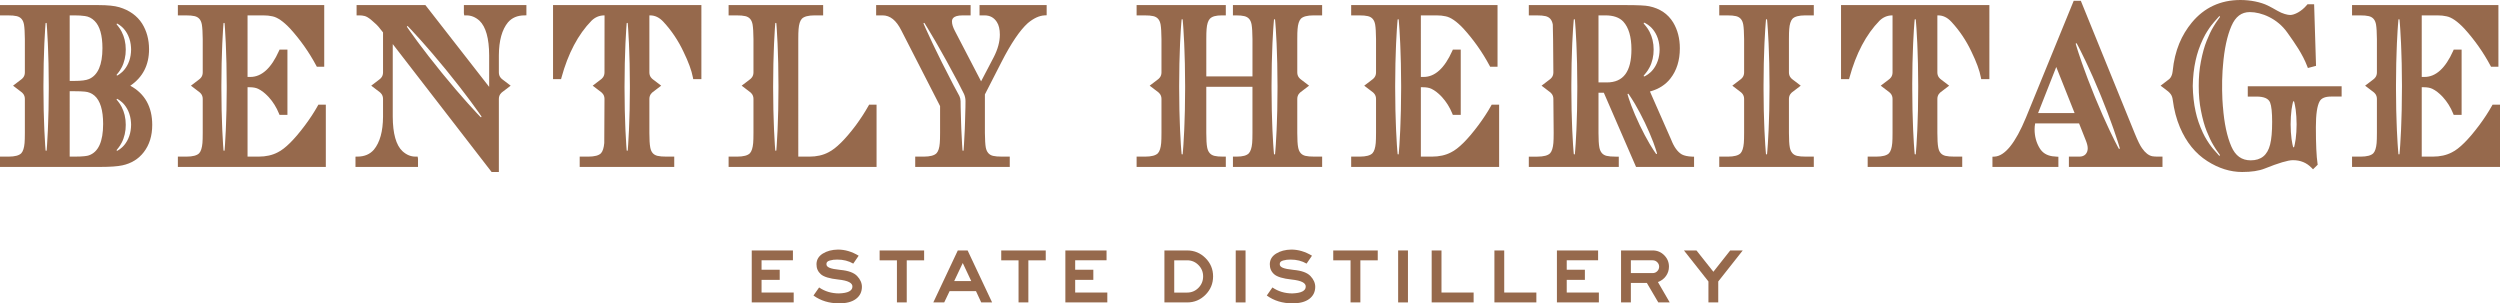 <?xml version="1.0" encoding="utf-8"?>
<!-- Generator: Adobe Illustrator 24.1.3, SVG Export Plug-In . SVG Version: 6.00 Build 0)  -->
<svg version="1.1" id="Layer_1" xmlns="http://www.w3.org/2000/svg" xmlns:xlink="http://www.w3.org/1999/xlink" x="0px" y="0px"
	 viewBox="0 0 1093 132.628" style="enable-background:new 0 0 1093 132.628;" xml:space="preserve">
<style type="text/css">
	.st0{fill-rule:evenodd;clip-rule:evenodd;fill:#96694C;}
	.st1{fill:#96694C;}
</style>
<g>
	<g>
		<path class="st0" d="M138.925,46.248c-1.51,2.716-3.377,5.571-5.541,8.485c-4.699,6.297-8.711,10.285-11.955,11.868
			c-2.343,1.245-5.154,1.874-8.347,1.874h-4.854V38.138h0.898c1.505,0,2.761,0.233,3.73,0.691c1.484,0.709,3.028,1.912,4.583,3.571
			c1.917,2.113,3.439,4.546,4.523,7.232l0.235,0.581h3.469V21.684h-3.444l-0.246,0.549c-3.375,7.57-7.589,11.407-12.53,11.407
			l-1.217-0.004V6.721h6.767c1.566,0,2.912,0.134,4.049,0.405c2.197,0.403,4.82,2.21,7.785,5.358
			c4.477,4.927,8.324,10.38,11.433,16.21l0.263,0.491h3.226V2.222H77.763v4.499h3.407c1.712,0,3.026,0.112,3.909,0.334
			c1.794,0.437,2.804,1.613,3.174,3.698c0.224,1.314,0.351,3.448,0.379,6.332v14.603c0,1.854-1.202,2.739-1.486,2.968
			c-0.284,0.228-3.672,2.8-3.672,2.8s3.39,2.571,3.672,2.802c0.284,0.228,1.486,1.118,1.486,2.968v14.883
			c0,2.009-0.043,3.495-0.127,4.423c-0.183,2.106-0.661,3.603-1.406,4.432c-0.935,1.001-2.828,1.508-5.623,1.51l-3.713-0.002v4.501
			h64.685V45.77h-3.258L138.925,46.248z M99.116,38.988c-0.017,3.062-0.034,6.23-0.106,9.161c-0.037,2.126-0.114,4.113-0.19,6.036
			c-0.039,0.995-0.078,1.945-0.106,2.845c-0.222,5.147-0.521,8.642-0.523,8.677c-0.011,0.125-0.114,0.22-0.239,0.22
			c-0.125,0-0.228-0.095-0.239-0.22c-0.002-0.034-0.301-3.53-0.523-8.672c-0.028-0.915-0.067-1.884-0.106-2.897
			c-0.075-1.908-0.153-3.883-0.19-5.991c-0.073-2.965-0.09-6.174-0.106-9.275l-0.004-0.907l0.004-0.81
			c0.017-3.136,0.034-6.377,0.108-9.377c0.039-2.119,0.116-4.103,0.192-6.021c0.039-0.999,0.075-1.955,0.103-2.86
			c0.222-5.147,0.519-8.642,0.521-8.677c0.011-0.125,0.114-0.22,0.239-0.22c0.125,0,0.228,0.097,0.239,0.22
			c0.002,0.034,0.299,3.53,0.521,8.672v0.002c0.028,0.905,0.067,1.861,0.103,2.86c0.075,1.919,0.153,3.902,0.192,6.021
			c0.073,3.03,0.09,6.31,0.11,9.482l0.004,0.7L99.116,38.988z"/>
		<path class="st0" d="M56.96,37.479c5.446-3.683,8.205-9.041,8.205-15.947c0-4.199-1.012-7.962-3.013-11.19
			c-2.173-3.422-5.522-5.836-9.958-7.18c-2.134-0.631-5.136-0.937-9.176-0.937H0v4.499h3.407c1.714,0,3.026,0.112,3.911,0.334
			c1.794,0.437,2.802,1.613,3.174,3.698c0.222,1.303,0.349,3.435,0.377,6.332V31.69c0,1.854-1.202,2.739-1.486,2.968
			c-0.284,0.228-3.674,2.8-3.674,2.8s3.39,2.571,3.674,2.802c0.284,0.228,1.486,1.118,1.486,2.968V58.11
			c0,2.007-0.043,3.495-0.127,4.426c-0.183,2.106-0.661,3.601-1.404,4.43c-0.937,1.001-2.83,1.51-5.625,1.51H0v4.501h44.017
			c4.135,0,7.316-0.228,9.454-0.681c3.948-0.844,7.113-2.8,9.411-5.806c2.438-3.157,3.672-7.148,3.672-11.86
			C66.556,46.707,63.33,40.944,56.96,37.479z M54.496,17.397c-0.276-1.176-0.717-2.365-1.307-3.534
			c-0.502-0.952-1.025-1.77-1.471-2.3l-0.687-0.853c-0.071-0.088-0.071-0.213,0-0.302c0.071-0.09,0.192-0.116,0.295-0.067
			c0.015,0.009,0.385,0.192,0.967,0.607c0.487,0.362,1.383,1.032,2.19,2.07c0.618,0.775,1.475,2.059,2.046,3.786
			c0.618,1.736,0.771,3.603,0.788,4.861c-0.028,1.824-0.295,3.463-0.79,4.871c-0.571,1.723-1.428,3.009-2.046,3.784
			c-0.743,0.952-1.518,1.566-2.186,2.067c-0.586,0.418-0.952,0.601-0.969,0.609c-0.034,0.015-0.069,0.024-0.106,0.024
			c-0.071,0-0.14-0.032-0.187-0.09c-0.069-0.088-0.069-0.213,0-0.302l0.687-0.851c0.448-0.536,0.984-1.374,1.473-2.304
			c1.156-2.162,1.824-5.08,1.787-7.805C54.989,20.231,54.83,18.833,54.496,17.397z M30.467,6.721h2.029
			c1.766,0,3.332,0.097,4.66,0.293c1.604,0.215,2.978,0.913,4.208,2.143c2.272,2.25,3.422,6.252,3.422,11.894
			c0,7.288-1.977,11.83-5.873,13.505c-1.271,0.547-3.428,0.825-6.416,0.825h-2.029V6.721H30.467z M21.323,38.773
			c-0.015,3.136-0.032,6.379-0.106,9.377c-0.037,2.106-0.114,4.081-0.19,5.989c-0.041,1.012-0.078,1.979-0.106,2.892
			c-0.222,5.147-0.521,8.642-0.523,8.677c-0.011,0.125-0.114,0.22-0.239,0.22s-0.228-0.095-0.239-0.22
			c-0.002-0.034-0.302-3.53-0.523-8.672c-0.028-0.907-0.067-1.863-0.106-2.862c-0.075-1.919-0.155-3.902-0.192-6.024
			c-0.073-2.996-0.09-6.239-0.106-9.375l-0.004-0.808l0.004-0.81c0.017-3.136,0.034-6.377,0.108-9.377
			c0.039-2.119,0.116-4.103,0.192-6.021c0.039-0.999,0.075-1.955,0.103-2.86c0.222-5.147,0.519-8.642,0.521-8.677
			c0.011-0.125,0.114-0.22,0.239-0.22s0.228,0.095,0.239,0.22c0.002,0.034,0.299,3.528,0.521,8.672v0.002
			c0.028,0.902,0.067,1.859,0.106,2.858c0.075,1.919,0.153,3.904,0.19,6.026c0.073,2.998,0.09,6.239,0.108,9.375l0.004,0.808
			L21.323,38.773z M38.838,67.928c-0.704,0.25-2.378,0.547-6.342,0.547h-2.029V39.88h2.029c1.882,0,3.431,0.058,4.613,0.177
			c1.617,0.144,2.998,0.721,4.212,1.759c2.5,2.169,3.769,6.338,3.769,12.394C45.089,61.896,42.99,66.513,38.838,67.928z
			 M56.525,59.443c-0.571,1.723-1.428,3.009-2.046,3.784c-0.743,0.952-1.518,1.566-2.186,2.067c-0.586,0.42-0.954,0.601-0.969,0.609
			c-0.034,0.017-0.069,0.024-0.106,0.024c-0.071,0-0.14-0.032-0.187-0.09c-0.069-0.088-0.069-0.213,0-0.301l0.687-0.851
			c0.448-0.532,0.984-1.37,1.473-2.304c1.156-2.162,1.824-5.08,1.787-7.805c0.011-1.445-0.149-2.843-0.482-4.279
			c-0.276-1.176-0.717-2.365-1.307-3.534c-0.504-0.954-1.025-1.772-1.471-2.3l-0.687-0.853c-0.071-0.088-0.071-0.213,0-0.301
			c0.071-0.09,0.19-0.112,0.293-0.067c0.015,0.006,0.385,0.192,0.967,0.607c0.674,0.504,1.449,1.116,2.19,2.07
			c0.618,0.775,1.475,2.061,2.046,3.788c0.618,1.736,0.771,3.601,0.788,4.861C57.289,56.396,57.022,58.032,56.525,59.443z"/>
		<path class="st0" d="M241.788,34.593h3.508l0.185-0.685c2.871-10.527,7.298-18.9,13.141-24.865
			c1.579-1.525,3.392-2.285,5.528-2.322h0.157c-0.006,6.846-0.013,16.346-0.026,24.969c0,1.854-1.202,2.739-1.486,2.968
			c-0.284,0.228-3.672,2.8-3.672,2.8s3.39,2.571,3.672,2.802c0.284,0.228,1.486,1.118,1.486,2.968
			c-0.022,10.249-0.069,18.805-0.099,19.309c-0.183,2.106-0.661,3.603-1.406,4.432c-0.935,1.001-2.826,1.508-5.623,1.51
			l-3.713-0.002v4.501h41.338v-4.501h-3.407c-1.684,0-3.002-0.112-3.911-0.334c-1.792-0.435-2.8-1.613-3.177-3.717
			c-0.25-1.299-0.375-3.422-0.375-6.312V43.229c0-1.852,1.202-2.739,1.486-2.968c0.284-0.228,3.672-2.802,3.672-2.802
			s-3.39-2.571-3.672-2.8c-0.284-0.228-1.486-1.116-1.486-2.968V6.721h0.289c2.156,0,4.053,0.907,5.797,2.767
			c3.568,3.836,6.545,8.261,8.845,13.169c2.158,4.432,3.534,8.192,4.096,11.179l0.142,0.758h3.571V2.222h-64.859v32.37H241.788z
			 M273.054,37.156c0.017-3.136,0.034-6.377,0.108-9.377c0.039-2.119,0.116-4.103,0.192-6.021c0.039-0.999,0.075-1.955,0.103-2.86
			c0.222-5.147,0.519-8.642,0.521-8.677c0.011-0.123,0.114-0.22,0.239-0.22c0.125,0,0.228,0.095,0.239,0.22
			c0.002,0.034,0.299,3.53,0.521,8.672v0.002c0.028,0.902,0.067,1.859,0.106,2.858c0.075,1.919,0.153,3.904,0.19,6.026
			c0.073,2.998,0.09,6.239,0.108,9.375l0.004,0.808l-0.004,0.909c-0.015,3.101-0.032,6.31-0.106,9.278
			c-0.037,2.106-0.114,4.081-0.189,5.989c-0.041,1.012-0.078,1.979-0.106,2.892c-0.222,5.147-0.521,8.642-0.523,8.677
			c-0.011,0.125-0.114,0.22-0.239,0.22c-0.125,0-0.228-0.095-0.239-0.22c-0.002-0.034-0.301-3.53-0.523-8.672
			c-0.028-0.902-0.067-1.852-0.106-2.847c-0.075-1.923-0.153-3.913-0.19-6.039c-0.071-2.929-0.088-6.097-0.106-9.159l-0.006-1.023
			L273.054,37.156z"/>
		<path class="st0" d="M202.813,5.793l0.153,0.928h0.93c2.1,0,3.982,0.769,5.729,2.328c2.782,2.651,4.206,7.74,4.234,15.125v13.815
			l-27.88-35.767H155.9v4.499h1.32c0.7,0,1.43,0.093,2.182,0.276c0.728,0.168,1.671,0.715,2.789,1.613
			c1.813,1.503,3.062,2.72,3.739,3.65l1.533,1.908v17.519c0,1.852-1.202,2.739-1.486,2.968c-0.284,0.228-3.674,2.8-3.674,2.8
			s3.39,2.571,3.674,2.802c0.284,0.228,1.486,1.118,1.486,2.968v7.792c-0.028,6.396-1.376,11.25-3.991,14.412
			c-1.749,2.011-4.083,3.006-7.137,3.043l-0.917,0.011v4.49h27.337v-3.573l-0.157-0.928h-0.928c-2.093,0-3.969-0.784-5.729-2.393
			c-2.778-2.608-4.202-7.678-4.23-15.06v-31.75l43.224,55.931h3.168v-31.97c0-1.852,1.202-2.739,1.486-2.968
			c0.284-0.228,3.674-2.8,3.674-2.8s-3.39-2.571-3.674-2.802c-0.284-0.228-1.486-1.116-1.486-2.968V24.18
			c0.028-6.396,1.374-11.25,3.988-14.412c1.747-2.009,4.081-3.006,7.137-3.045l0.917-0.011v-4.49h-27.333V5.793z M210.422,51.195
			c-0.045,0.037-0.097,0.054-0.151,0.054c-0.062,0-0.125-0.024-0.172-0.073c-0.022-0.022-2.272-2.324-5.416-5.843
			c-0.551-0.633-1.137-1.294-1.753-1.986c-1.163-1.312-2.367-2.668-3.618-4.146c-1.775-2.065-3.65-4.337-5.464-6.534l-0.937-1.146
			c-1.822-2.259-3.704-4.591-5.403-6.784c-1.195-1.523-2.283-2.972-3.336-4.372c-0.556-0.741-1.088-1.447-1.594-2.113
			c-2.817-3.79-4.624-6.452-4.641-6.478c-0.069-0.103-0.05-0.241,0.047-0.321c0.097-0.078,0.237-0.071,0.323,0.019
			c0.022,0.022,2.268,2.326,5.412,5.843c0.549,0.629,1.133,1.288,1.742,1.975c1.165,1.316,2.371,2.677,3.629,4.156
			c1.807,2.104,3.717,4.415,5.563,6.652l0.96,1.178c1.779,2.205,3.62,4.486,5.281,6.629c1.2,1.525,2.291,2.981,3.345,4.385
			c0.551,0.737,1.081,1.441,1.585,2.1c2.819,3.79,4.624,6.452,4.641,6.478C210.538,50.977,210.519,51.115,210.422,51.195z"/>
		<path class="st0" d="M379.708,46.244c-1.566,2.793-3.416,5.651-5.498,8.487c-4.699,6.258-8.741,10.247-12.041,11.871
			c-2.343,1.245-5.138,1.874-8.304,1.874h-4.854V17.086c0-1.955,0.043-3.424,0.129-4.376c0.159-2.104,0.635-3.618,1.406-4.479
			c0.935-1.001,2.832-1.51,5.638-1.51l3.698,0.002V2.222h-41.338v4.499h3.407c1.712,0,3.026,0.112,3.911,0.334
			c1.794,0.435,2.802,1.613,3.174,3.698c0.222,1.307,0.349,3.439,0.379,6.332v14.603c0,1.854-1.202,2.739-1.486,2.968
			c-0.284,0.228-3.672,2.8-3.672,2.8s3.39,2.571,3.672,2.802c0.284,0.228,1.486,1.118,1.486,2.968v14.883
			c0,1.996-0.043,3.484-0.127,4.423c-0.183,2.106-0.661,3.603-1.406,4.432c-0.935,1.001-2.828,1.508-5.625,1.51l-3.713-0.002v4.501
			h64.687V45.77h-3.256L379.708,46.244z M340.343,38.872c-0.015,3.101-0.032,6.31-0.106,9.278c-0.034,2.108-0.114,4.083-0.19,5.993
			c-0.041,1.01-0.078,1.975-0.105,2.888c-0.222,5.147-0.521,8.642-0.523,8.677c-0.011,0.125-0.114,0.22-0.239,0.22
			s-0.228-0.095-0.239-0.22c-0.002-0.034-0.304-3.53-0.523-8.672c-0.028-0.915-0.067-1.88-0.106-2.892
			c-0.075-1.91-0.153-3.885-0.189-5.996c-0.071-2.929-0.088-6.097-0.106-9.159l-0.006-1.023l0.006-0.943
			c0.017-3.09,0.037-6.286,0.108-9.243c0.039-2.102,0.114-4.07,0.189-5.974c0.041-1.016,0.078-1.99,0.106-2.907
			c0.222-5.147,0.519-8.642,0.523-8.677c0.011-0.125,0.114-0.22,0.239-0.22c0.125,0,0.228,0.097,0.239,0.22
			c0.002,0.034,0.299,3.53,0.521,8.672v0.002c0.028,0.917,0.067,1.891,0.105,2.907c0.075,1.904,0.151,3.872,0.19,5.974
			c0.073,3.071,0.09,6.398,0.11,9.614l0.002,0.569L340.343,38.872z"/>
		<path class="st0" d="M394.063,13.305l16.942,33.079v11.728c0,1.996-0.043,3.484-0.129,4.434c-0.157,2.1-0.631,3.586-1.404,4.421
			c-0.935,1.001-2.828,1.508-5.625,1.51l-3.713-0.002v4.501h41.336v-4.501h-3.407c-1.71,0-3.026-0.112-3.909-0.332
			c-1.747-0.431-2.787-1.645-3.177-3.704c-0.222-1.266-0.349-3.398-0.377-6.327V41.278l7.247-14.158
			c4.189-8.188,8.069-13.919,11.509-17.009c2.552-2.139,5.029-3.28,7.361-3.39l0.885-0.041V2.223h-29.349v4.499h2.158
			c2.38,0,4.143,0.943,5.401,2.89c0.879,1.32,1.322,3.189,1.322,5.552c0,3.077-0.902,6.39-2.677,9.842l-5.524,10.555l-11.483-22.087
			c-0.825-1.579-1.243-2.931-1.243-4.016c0-0.747,0-2.735,4.725-2.735h3.42V2.222h-41.306v4.499h2.802
			C389.164,6.721,391.85,8.873,394.063,13.305z M403.89,10.031c0.112-0.056,0.248-0.022,0.314,0.084
			c0.022,0.032,2.031,3.217,4.8,8.005c0.476,0.846,0.986,1.736,1.52,2.664c1.029,1.792,2.095,3.646,3.179,5.657l5.203,9.624
			c0,0.002,0.002,0.004,0.002,0.006l2.546,4.998c0.431,0.982,0.659,2.046,0.661,3.093l-0.028,2.675
			c-0.019,2.272-0.099,4.398-0.177,6.454c-0.041,1.081-0.08,2.117-0.105,3.095c-0.222,5.53-0.521,9.286-0.523,9.323
			c-0.011,0.125-0.114,0.22-0.239,0.22s-0.228-0.097-0.239-0.22c-0.002-0.037-0.302-3.792-0.523-9.321
			c-0.026-0.973-0.065-2.001-0.106-3.075c-0.078-2.063-0.157-4.195-0.179-6.478l-0.032-2.645c-0.019-0.745-0.2-1.508-0.521-2.197
			l-2.602-4.837l-4.988-9.743c-1.036-2.02-1.955-3.939-2.845-5.793c-0.467-0.978-0.915-1.91-1.348-2.789
			c-2.378-4.998-3.864-8.459-3.879-8.494C403.733,10.223,403.78,10.087,403.89,10.031z"/>
		<path class="st0" d="M539.042,6.721h1.284c1.639,0,2.778,0.103,3.7,0.334c1.794,0.437,2.804,1.613,3.174,3.7
			c0.224,1.307,0.351,3.439,0.379,6.332v16.311h-20.185V17.086c0-1.968,0.043-3.435,0.127-4.376
			c0.157-2.104,0.635-3.616,1.404-4.479c0.973-1.044,2.61-1.51,5.304-1.51l1.697,0.002V2.222h-39.001v4.499h3.407
			c1.714,0,3.026,0.112,3.911,0.334c1.794,0.435,2.802,1.613,3.174,3.698c0.222,1.307,0.349,3.439,0.379,6.332v14.603
			c0,1.854-1.202,2.739-1.486,2.968c-0.284,0.228-3.672,2.8-3.672,2.8s3.39,2.571,3.672,2.802c0.284,0.228,1.486,1.118,1.486,2.968
			v14.883c0,2.009-0.043,3.495-0.127,4.423c-0.183,2.106-0.661,3.603-1.406,4.432c-0.935,1.001-2.828,1.508-5.625,1.51l-3.713-0.002
			v4.501h39.001v-4.501h-1.24c-1.667,0-2.821-0.101-3.743-0.332c-1.747-0.431-2.787-1.645-3.179-3.719
			c-0.25-1.299-0.375-3.422-0.375-6.312V37.952h20.185v20.155c0,1.971-0.043,3.459-0.127,4.421
			c-0.185,2.076-0.665,3.575-1.415,4.443c-0.917,1.01-2.685,1.501-5.403,1.501l-1.589-0.002v4.501h39.001v-4.501h-3.407
			c-1.712,0-3.026-0.112-3.909-0.332c-1.77-0.435-2.78-1.617-3.181-3.724c-0.248-1.256-0.375-3.379-0.375-6.308V43.224
			c0-1.852,1.202-2.739,1.486-2.968c0.284-0.228,3.674-2.8,3.674-2.8s-3.39-2.571-3.674-2.802c-0.284-0.228-1.486-1.116-1.486-2.968
			V17.086c0-2.046,0.043-3.51,0.127-4.376c0.157-2.102,0.635-3.616,1.404-4.479c0.935-1.001,2.832-1.51,5.638-1.51l3.698,0.002
			V2.222h-39.001v4.499H539.042z M518.133,38.958c-0.015,2.899-0.032,6.183-0.105,9.194c-0.034,2.106-0.112,4.079-0.187,5.987
			c-0.041,1.032-0.078,1.99-0.108,2.899c-0.211,4.891-0.491,8.302-0.523,8.672l-0.138,1.594c-0.011,0.125-0.114,0.22-0.239,0.22
			s-0.228-0.095-0.239-0.22l-0.136-1.585c-0.002-0.017-0.302-3.497-0.523-8.681c-0.026-0.818-0.06-1.678-0.095-2.571l-0.013-0.301
			c-0.075-1.934-0.153-3.907-0.19-6.015c-0.073-3.009-0.091-6.293-0.106-9.191l-0.006-0.993l0.004-0.79
			c0.015-2.963,0.034-6.325,0.108-9.398c0.039-2.106,0.114-4.077,0.19-5.983c0.041-1.036,0.078-1.996,0.105-2.903
			c0.211-4.874,0.489-8.298,0.521-8.672l0.138-1.609c0.011-0.125,0.114-0.22,0.239-0.22c0.125,0,0.228,0.095,0.239,0.22l0.138,1.598
			c0.032,0.385,0.312,3.812,0.523,8.681c0.028,0.909,0.067,1.867,0.106,2.869c0.075,1.936,0.151,3.909,0.189,6.017
			c0.071,2.961,0.091,6.161,0.108,9.254l0.006,0.932L518.133,38.958z M555.922,37.138c0.015-2.953,0.034-6.299,0.108-9.362
			c0.037-2.065,0.112-4.001,0.185-5.875l0.006-0.144c0.039-1.001,0.075-1.96,0.103-2.866c0.192-4.458,0.446-7.731,0.517-8.627
			l0.142-1.652c0.011-0.125,0.116-0.22,0.241-0.22s0.228,0.097,0.241,0.22l0.136,1.598c0.002,0.019,0.299,3.545,0.521,8.681
			c0.028,0.909,0.065,1.871,0.103,2.875l0.006,0.14c0.073,1.871,0.146,3.808,0.185,5.873c0.075,3.052,0.093,6.385,0.108,9.327
			l0.006,0.859l-0.006,1.075c-0.017,3.047-0.034,6.198-0.103,9.114c-0.037,2.065-0.112,3.999-0.185,5.873l-0.024,0.612
			c-0.034,0.833-0.062,1.637-0.088,2.401c-0.224,5.199-0.521,8.664-0.525,8.688l-0.134,1.581c-0.011,0.123-0.116,0.22-0.241,0.22
			s-0.228-0.095-0.241-0.22l-0.138-1.585c-0.075-0.945-0.332-4.212-0.523-8.681c-0.024-0.765-0.054-1.563-0.088-2.395l-0.024-0.62
			c-0.073-1.874-0.146-3.81-0.183-5.875c-0.073-2.916-0.09-6.069-0.106-9.116V37.138z"/>
		<path class="st0" d="M651.898,46.248c-1.51,2.716-3.375,5.571-5.541,8.485c-4.699,6.297-8.711,10.285-11.955,11.868
			c-2.343,1.245-5.154,1.874-8.347,1.874h-4.854V38.138h0.896c1.505,0,2.761,0.233,3.73,0.691c1.484,0.709,3.028,1.912,4.583,3.571
			c1.917,2.113,3.439,4.546,4.523,7.232l0.235,0.581h3.469V21.684h-3.446l-0.246,0.549c-3.375,7.57-7.589,11.407-12.529,11.407
			l-1.217-0.004V6.721h6.767c1.566,0,2.912,0.134,4.049,0.405c2.197,0.403,4.82,2.21,7.785,5.358
			c4.477,4.927,8.324,10.38,11.433,16.21l0.263,0.491h3.226V2.222H590.73v4.499h3.407c1.712,0,3.026,0.112,3.911,0.334
			c1.794,0.437,2.804,1.613,3.174,3.7c0.224,1.307,0.351,3.439,0.379,6.332V31.69c0,1.854-1.202,2.739-1.486,2.968
			c-0.284,0.228-3.674,2.8-3.674,2.8s3.39,2.571,3.674,2.802c0.284,0.228,1.486,1.118,1.486,2.968V58.11
			c0,2.009-0.043,3.495-0.127,4.423c-0.183,2.106-0.661,3.603-1.406,4.432c-0.935,1.001-2.828,1.507-5.623,1.51l-3.713-0.002v4.501
			h64.685V45.77h-3.258L651.898,46.248z M612.574,38.95c-0.015,2.901-0.034,6.189-0.106,9.202c-0.034,2.149-0.118,4.204-0.19,6.015
			c-0.039,1.004-0.075,1.962-0.106,2.871c-0.222,5.171-0.521,8.664-0.525,8.688l-0.134,1.581c-0.011,0.125-0.116,0.22-0.241,0.22
			s-0.228-0.095-0.241-0.22l-0.136-1.585c-0.002-0.017-0.302-3.512-0.523-8.681c-0.03-0.911-0.067-1.874-0.106-2.879
			c-0.073-1.809-0.155-3.861-0.19-6.008c-0.075-3.019-0.09-6.316-0.103-9.226l-0.006-0.96l0.006-1.195
			c0.019-3.006,0.037-6.116,0.106-8.991c0.039-2.151,0.118-4.206,0.19-6.019c0.039-1.001,0.075-1.96,0.106-2.866
			c0.222-5.136,0.519-8.662,0.523-8.688l0.134-1.594c0.011-0.123,0.116-0.22,0.241-0.22s0.228,0.095,0.241,0.22l0.138,1.598
			c0.075,0.95,0.327,4.225,0.519,8.681c0.03,0.909,0.067,1.865,0.106,2.866c0.071,1.811,0.151,3.866,0.19,6.021
			c0.069,2.864,0.088,5.961,0.106,8.957l0.006,1.232L612.574,38.95z"/>
		<path class="st0" d="M702.415,68.143c-1.747-0.431-2.787-1.645-3.179-3.719c-0.25-1.299-0.375-3.422-0.375-6.312V40.539h2.332
			l14.082,32.435h25.369V68.51l-0.894-0.034c-1.88-0.073-3.385-0.401-4.441-0.954c-1.863-1.085-3.424-3.235-4.66-6.42l-9.291-21.094
			c3.82-1.044,6.831-2.963,8.959-5.709c2.729-3.476,4.111-7.912,4.111-13.188c0-4.277-0.982-8.076-2.918-11.296
			c-2.274-3.734-5.815-6.123-10.509-7.092c-1.557-0.336-4.893-0.5-10.197-0.5h-42.408v4.499h3.407c1.712,0,3.026,0.112,3.909,0.334
			c1.794,0.437,2.804,1.613,3.172,3.685c0.09,0.719,0.177,10.165,0.248,20.95c0,1.854-1.202,2.739-1.486,2.968
			c-0.284,0.228-3.672,2.8-3.672,2.8s3.39,2.571,3.672,2.802c0.284,0.228,1.486,1.118,1.486,2.968
			c0.024,4.94,0.116,10.527,0.131,14.883c0,2.007-0.043,3.495-0.127,4.426c-0.183,2.106-0.661,3.601-1.406,4.432
			c-0.935,1.001-2.828,1.507-5.623,1.51l-3.713-0.002v4.501h39.337v-4.501h-1.406C704.611,68.475,703.298,68.363,702.415,68.143z
			 M718.663,33.032l1.079-1.335c0.441-0.528,0.971-1.357,1.456-2.281c1.146-2.143,1.809-5.037,1.77-7.74
			c0.011-1.439-0.144-2.825-0.478-4.247c-0.274-1.165-0.711-2.343-1.296-3.504c-0.5-0.943-1.016-1.753-1.456-2.276l-1.072-1.333
			c-0.071-0.088-0.073-0.213-0.002-0.302c0.069-0.088,0.192-0.118,0.295-0.067l0.556,0.271c0.069,0.034,0.433,0.222,0.989,0.62
			c0.497,0.373,1.402,1.049,2.214,2.093c0.627,0.786,1.495,2.087,2.072,3.827c0.622,1.753,0.777,3.637,0.795,4.908
			c-0.028,1.841-0.297,3.491-0.799,4.912c-0.575,1.736-1.441,3.039-2.067,3.825c-0.758,0.971-1.542,1.591-2.216,2.095
			c-0.558,0.398-0.917,0.586-0.984,0.62l-0.558,0.276c-0.034,0.015-0.071,0.024-0.106,0.024c-0.071,0-0.142-0.032-0.187-0.09
			C718.59,33.245,718.592,33.118,718.663,33.032z M719.131,53.622c1.415,2.968,2.759,6.084,3.685,8.55l0,0
			c0.762,2.052,1.243,3.592,1.37,4.014l0.25,0.846c0.034,0.114-0.022,0.235-0.127,0.284c-0.034,0.015-0.069,0.024-0.103,0.024
			c-0.075,0-0.151-0.037-0.198-0.103l-0.487-0.702c-0.028-0.034-1.027-1.492-2.287-3.605c-1.355-2.289-2.94-5.289-4.354-8.229
			c-1.402-2.94-2.744-6.056-3.683-8.55c-0.9-2.418-1.383-4.047-1.383-4.055l-0.241-0.81c-0.034-0.114,0.022-0.235,0.127-0.286
			c0.106-0.05,0.233-0.017,0.302,0.08l0.489,0.709c0.263,0.385,1.163,1.723,2.285,3.607
			C716.131,47.693,717.718,50.691,719.131,53.622z M698.861,6.721h2.985c3.513,0,6.151,0.913,7.839,2.705
			c2.375,2.574,3.579,6.665,3.579,12.163c0,9.721-3.521,14.448-10.766,14.448h-3.637V6.721z M689.594,39.059
			c-0.017,3.039-0.034,6.183-0.106,9.092c-0.034,2.151-0.116,4.208-0.19,6.021c-0.039,0.999-0.075,1.958-0.103,2.864
			c-0.192,4.469-0.448,7.736-0.519,8.632l-0.142,1.635c-0.011,0.125-0.116,0.22-0.241,0.22s-0.228-0.097-0.241-0.22l-0.136-1.585
			c-0.002-0.017-0.299-3.482-0.523-8.681c-0.024-0.769-0.054-1.57-0.088-2.406l-0.019-0.476c-0.082-2.065-0.153-3.943-0.19-6.006
			c-0.071-2.925-0.088-6.084-0.103-9.138v-1.955c0.017-3.103,0.034-6.312,0.108-9.28c0.037-2.065,0.108-3.95,0.19-6.021
			c0.039-1.001,0.075-1.958,0.103-2.864c0.222-5.136,0.519-8.662,0.523-8.688l0.134-1.594c0.011-0.123,0.116-0.22,0.241-0.22
			s0.228,0.095,0.241,0.22l0.138,1.598c0.075,0.952,0.33,4.225,0.521,8.681c0.028,0.911,0.065,1.871,0.103,2.877l0.006,0.14
			c0.073,1.869,0.146,3.805,0.185,5.868c0.075,3.071,0.093,6.424,0.108,9.385l0.006,0.801L689.594,39.059z"/>
		<path class="st0" d="M751.656,6.721h3.409c1.714,0,3.028,0.112,3.909,0.334c1.794,0.437,2.804,1.613,3.174,3.698
			c0.222,1.303,0.349,3.435,0.377,6.332v14.603c0,1.854-1.202,2.739-1.486,2.968c-0.284,0.228-3.672,2.8-3.672,2.8
			s3.39,2.571,3.672,2.802c0.284,0.228,1.486,1.118,1.486,2.968v14.883c0,2.005-0.041,3.493-0.125,4.423
			c-0.185,2.108-0.663,3.605-1.406,4.434c-0.935,1.001-2.828,1.51-5.625,1.51l-3.715-0.002v4.501h41.34v-4.501h-3.409
			c-1.712,0-3.026-0.112-3.909-0.332c-1.747-0.431-2.787-1.645-3.179-3.724c-0.248-1.253-0.373-3.375-0.373-6.308V43.227
			c0-1.852,1.202-2.739,1.486-2.968c0.284-0.228,3.674-2.8,3.674-2.8s-3.39-2.571-3.674-2.802c-0.284-0.228-1.486-1.116-1.486-2.968
			V17.086c0-1.966,0.041-3.433,0.125-4.376c0.159-2.106,0.637-3.618,1.406-4.479c0.937-1.001,2.832-1.51,5.64-1.51l3.7,0.002V2.222
			h-41.34L751.656,6.721L751.656,6.721z M771.025,37.067c0.017-3.105,0.034-6.319,0.106-9.291c0.039-2.147,0.118-4.197,0.19-6.006
			l0.019-0.472c0.034-0.836,0.062-1.639,0.088-2.408c0.222-5.136,0.519-8.662,0.523-8.688l0.134-1.594
			c0.011-0.123,0.116-0.22,0.241-0.22s0.228,0.095,0.241,0.22l0.138,1.598c0.075,0.952,0.33,4.225,0.521,8.681
			c0.028,0.909,0.065,1.871,0.103,2.875l0.006,0.14c0.073,1.871,0.146,3.808,0.185,5.871c0.075,3.067,0.093,6.416,0.108,9.372
			l0.006,0.814l-0.006,1.047c-0.017,3.056-0.034,6.215-0.106,9.142c-0.034,2.063-0.11,3.997-0.183,5.868l-0.006,0.138
			c-0.041,1.006-0.078,1.968-0.106,2.877c-0.192,4.469-0.448,7.736-0.519,8.632l-0.142,1.637c-0.011,0.125-0.116,0.22-0.241,0.22
			s-0.228-0.097-0.241-0.22l-0.136-1.585c-0.002-0.017-0.299-3.482-0.523-8.681c-0.024-0.765-0.054-1.566-0.088-2.395l-0.024-0.616
			c-0.073-1.874-0.146-3.81-0.185-5.875c-0.071-2.92-0.088-6.077-0.103-9.129L771.025,37.067L771.025,37.067z"/>
		<path class="st0" d="M804.899,34.593h3.51l0.185-0.685c2.869-10.525,7.299-18.895,13.141-24.865
			c1.579-1.525,3.39-2.285,5.526-2.322h0.157V31.69c0,1.854-1.202,2.739-1.486,2.968c-0.284,0.228-3.672,2.8-3.672,2.8
			s3.39,2.571,3.672,2.802c0.284,0.228,1.486,1.118,1.486,2.968V58.11c0,2.005-0.041,3.493-0.125,4.423
			c-0.185,2.108-0.661,3.605-1.406,4.434c-0.935,1.001-2.828,1.507-5.625,1.51l-3.715-0.002v4.501h41.34v-4.501h-3.409
			c-1.684,0-3-0.112-3.911-0.334c-1.794-0.435-2.804-1.613-3.179-3.717c-0.248-1.294-0.373-3.418-0.373-6.312V43.229
			c0-1.852,1.202-2.739,1.486-2.968c0.284-0.228,3.674-2.8,3.674-2.8s-3.39-2.571-3.674-2.802c-0.284-0.228-1.486-1.116-1.486-2.968
			V6.721h0.289c2.156,0,4.055,0.907,5.797,2.767c3.571,3.836,6.545,8.261,8.847,13.169c2.156,4.434,3.536,8.197,4.094,11.179
			l0.142,0.758h3.573V2.222h-64.859V34.593z M836.029,37.145c0.015-2.955,0.034-6.306,0.108-9.368
			c0.037-2.065,0.112-3.999,0.185-5.873l0.006-0.14c0.039-1.004,0.075-1.966,0.106-2.875c0.192-4.458,0.444-7.731,0.517-8.627
			l0.142-1.652c0.011-0.125,0.116-0.22,0.241-0.22s0.228,0.097,0.241,0.22l0.136,1.598c0.002,0.019,0.299,3.545,0.521,8.681
			c0.024,0.762,0.054,1.557,0.088,2.386l0.019,0.482c0.071,1.813,0.151,3.868,0.19,6.019c0.069,2.881,0.088,5.996,0.106,9.006
			l0.006,1.18l-0.006,1.049c-0.017,3.056-0.034,6.215-0.103,9.138c-0.034,2.149-0.118,4.204-0.19,6.017
			c-0.039,1.004-0.075,1.962-0.106,2.869c-0.224,5.199-0.521,8.664-0.525,8.688l-0.134,1.579c-0.011,0.123-0.116,0.22-0.241,0.22
			s-0.228-0.095-0.241-0.22l-0.138-1.585c-0.075-0.945-0.332-4.212-0.523-8.681c-0.028-0.909-0.065-1.869-0.103-2.873
			c-0.073-1.811-0.155-3.864-0.19-6.015c-0.073-2.922-0.09-6.082-0.106-9.138v-1.865H836.029z"/>
		<path class="st0" d="M940.994,68.314c-1.574-0.31-3.075-1.475-4.479-3.491c-0.818-1.096-1.891-3.269-3.189-6.461L909.978,0.937
			l-0.235-0.577h-3.121l-20.89,51.089c-4.581,11.078-9.207,16.807-13.751,17.026l-0.885,0.041v4.458h28.832V68.54l-0.861-0.062
			c-0.732-0.054-1.152-0.099-1.486-0.136l-0.364-0.034c-2.494-0.398-4.286-1.553-5.483-3.532c-1.467-2.401-2.212-5.169-2.212-8.225
			c0-0.857,0.084-1.734,0.252-2.614h19.188l3.026,7.641c0.506,1.288,0.762,2.386,0.762,3.263c0,1.021-0.297,1.865-0.889,2.558
			c-0.661,0.726-1.574,1.079-2.791,1.079h-4.55v4.501h40.918v-4.501h-2.061C942.446,68.475,941.634,68.419,940.994,68.314z
			 M891.049,49.435l7.945-20.155l8.018,20.155H891.049z M926.628,65.075c-0.03,0.013-0.062,0.017-0.09,0.017
			c-0.086,0-0.17-0.047-0.213-0.127l-0.633-1.182c-0.366-0.693-1.639-3.125-3.267-6.571c-0.317-0.7-0.659-1.434-1.019-2.201
			c-0.691-1.484-1.393-2.987-2.1-4.613c-0.993-2.229-2.009-4.66-2.993-7.014l-0.627-1.52c-0.991-2.459-2.009-4.988-2.901-7.346
			c-0.62-1.611-1.167-3.133-1.697-4.609l-0.114-0.317c-0.265-0.737-0.517-1.443-0.765-2.113c-1.26-3.573-2.07-6.211-2.289-6.932
			l-0.394-1.335c-0.034-0.118,0.026-0.243,0.14-0.291c0.116-0.047,0.246,0,0.304,0.11l0.637,1.191
			c0.006,0.011,1.408,2.636,3.267,6.573c0.317,0.702,0.659,1.436,1.019,2.205c0.642,1.378,1.37,2.94,2.1,4.611
			c1.066,2.395,2.197,5.102,3.108,7.277l0.562,1.37c0.915,2.268,1.953,4.837,2.858,7.234c0.627,1.615,1.174,3.144,1.701,4.626
			l0.047,0.134c0.284,0.797,0.558,1.559,0.823,2.278l0.002,0.002c1.458,4.141,2.294,6.958,2.298,6.978l0.379,1.277
			C926.8,64.902,926.74,65.027,926.628,65.075z"/>
		<path class="st0" d="M982.731,42.221h3.799c3.297,0,5.248,0.853,5.961,2.599c0.592,1.486,0.892,4.342,0.892,8.487
			c0,4.268-0.297,7.585-0.885,9.866c-1.167,4.66-3.945,6.926-8.492,6.926c-3.919,0-6.685-1.979-8.455-6.049
			c-1.902-4.367-3.14-10.186-3.68-17.321l-0.032-0.209c-0.31-3.388-0.515-10.074-0.123-15.855l0.013,0.015l0.157-2.011
			c0.556-7.122,1.803-12.954,3.711-17.338c1.768-4.07,4.391-6.049,8.02-6.049c5.018,0,12.026,2.757,16.371,8.92l0.306,0.429
			c2.978,4.187,6.355,8.933,8.414,14.321l0.299,0.78l3.562-0.943l-0.831-26.924h-2.899l-0.278,0.334
			c-2.388,2.856-5.477,4.352-7.294,4.352c-1.161,0-3.375-0.562-5.494-1.796c-1.525-0.889-3.157-1.775-4.262-2.315
			C988.401,0.911,983.919,0,979.528,0c-8.716,0-15.876,3.327-21.284,9.889c-4.376,5.339-7.46,11.998-8.358,21.251
			c-0.276,2.664-1.598,3.517-1.598,3.517l-3.672,2.8l3.332,2.541c0.775,0.724,1.729,1.523,1.981,3.7
			c0.586,4.477,1.594,8.276,3.133,11.952c2.759,6.515,6.786,11.487,11.963,14.776c4.943,3.166,10.07,4.772,15.241,4.772
			c4.072,0,7.393-0.508,9.868-1.508c6.062-2.427,10.204-3.659,12.308-3.659c3.306,0,5.978,1.088,8.162,3.323l0.65,0.665l2.046-2.005
			l-0.071-0.472c-0.482-3.177-0.726-8.565-0.726-16.018c0-5.539,0.558-9.325,1.66-11.255c0.784-1.38,2.427-2.052,5.018-2.052h4.581
			v-4.501h-41.034v4.503H982.731z M962.244,48.313c0.7,3.616,1.551,6.665,2.528,9.067c0.954,2.401,1.983,4.551,2.901,6.054
			c0.745,1.275,1.268,2.033,1.367,2.173l1.492,2.104c0.075,0.103,0.054,0.248-0.047,0.327c-0.045,0.034-0.097,0.052-0.149,0.052
			c-0.067,0-0.131-0.028-0.181-0.082l-2.263-2.567c-0.276-0.308-0.696-0.775-1.15-1.406c-0.497-0.633-1.081-1.477-1.727-2.505
			c-0.793-1.253-1.398-2.354-1.906-3.469c-1.471-3.125-2.546-6.254-3.192-9.297c-0.747-3.325-1.178-7.186-1.243-11.166
			c0.071-4.044,0.489-7.798,1.245-11.168c0.655-3.058,1.727-6.187,3.194-9.297c0.646-1.426,1.396-2.662,1.902-3.465
			c0.653-1.034,1.219-1.856,1.727-2.509c0.448-0.612,0.849-1.066,1.146-1.398l2.289-2.599c0.088-0.095,0.228-0.11,0.33-0.03
			c0.101,0.08,0.121,0.224,0.047,0.327l-1.514,2.13c-0.006,0.009-0.562,0.795-1.37,2.175c-0.926,1.514-1.955,3.661-2.901,6.052
			v0.002c-0.989,2.429-1.841,5.479-2.53,9.067c-0.65,3.237-0.971,6.84-0.952,10.714C961.277,41.491,961.597,45.096,962.244,48.313z
			 M1001.861,47.921c0.248-1.751,0.541-2.94,0.545-2.948l0.129-0.525c0.026-0.108,0.121-0.183,0.233-0.183
			c0.11,0,0.207,0.075,0.233,0.183l0.134,0.538c0.032,0.131,0.306,1.284,0.541,2.933c0.248,1.835,0.392,4.174,0.401,6.422
			c-0.006,2.255-0.151,4.596-0.398,6.422c-0.254,1.787-0.545,2.946-0.547,2.953L1003,64.233c-0.026,0.108-0.123,0.181-0.233,0.181
			c-0.11,0-0.207-0.075-0.233-0.183l-0.131-0.534c0,0-0.295-1.165-0.543-2.933c-0.248-1.826-0.392-4.165-0.398-6.422
			C1001.469,52.095,1001.613,49.754,1001.861,47.921z"/>
		<path class="st0" d="M1089.74,45.77l-0.265,0.478c-1.505,2.709-3.37,5.565-5.541,8.485c-4.701,6.297-8.711,10.285-11.952,11.868
			c-2.345,1.245-5.156,1.874-8.347,1.874h-4.852V38.138h0.896c1.505,0,2.763,0.233,3.73,0.691c1.482,0.709,3.028,1.912,4.583,3.571
			c1.917,2.111,3.437,4.544,4.52,7.232l0.233,0.581h3.472V21.684h-3.448l-0.245,0.551c-3.373,7.568-7.587,11.405-12.527,11.405
			l-1.215-0.004V6.721h6.764c1.568,0,2.912,0.134,4.051,0.405c2.197,0.403,4.822,2.21,7.785,5.358
			c4.479,4.927,8.326,10.38,11.435,16.21l0.261,0.491h3.228V2.222h-63.994v4.499h3.409c1.712,0,3.028,0.112,3.913,0.334
			c1.794,0.437,2.8,1.613,3.172,3.698c0.222,1.312,0.351,3.446,0.379,6.332v14.603c0,1.854-1.202,2.739-1.486,2.968
			c-0.284,0.228-3.674,2.8-3.674,2.8s3.39,2.571,3.674,2.802c0.284,0.228,1.486,1.118,1.486,2.968v14.883
			c0,1.988-0.043,3.476-0.127,4.423c-0.183,2.106-0.659,3.603-1.404,4.432c-0.937,1.001-2.83,1.51-5.627,1.51l-3.715-0.002v4.501
			H1093V45.77H1089.74z M1050.125,39.027c-0.017,3.049-0.034,6.204-0.103,9.125c-0.034,2.147-0.118,4.199-0.189,6.008
			c-0.039,1.006-0.075,1.966-0.106,2.875c-0.224,5.199-0.521,8.664-0.526,8.688l-0.134,1.579c-0.011,0.123-0.116,0.22-0.241,0.22
			c-0.125,0-0.228-0.095-0.241-0.22l-0.138-1.585c-0.075-0.945-0.332-4.212-0.523-8.681c-0.028-0.913-0.065-1.874-0.105-2.879
			l-0.006-0.138c-0.073-1.871-0.146-3.805-0.183-5.871c-0.073-2.929-0.09-6.095-0.105-9.155v-1.8
			c0.015-2.97,0.034-6.336,0.108-9.413c0.037-2.063,0.112-3.999,0.185-5.871l0.006-0.144c0.039-1.004,0.075-1.964,0.105-2.873
			c0.192-4.458,0.444-7.731,0.517-8.627l0.142-1.652c0.011-0.125,0.116-0.22,0.241-0.22c0.125,0,0.228,0.097,0.241,0.22l0.136,1.598
			c0.002,0.019,0.299,3.545,0.521,8.681c0.024,0.769,0.054,1.57,0.088,2.406l0.019,0.476c0.071,1.809,0.151,3.859,0.19,6.006
			c0.069,2.871,0.088,5.974,0.106,8.976l0.002,0.392l0,0l0.004,0.818L1050.125,39.027z"/>
	</g>
	<g>
		<path class="st1" d="M347.006,132.221h-18.344v-22.727h18.006v4.307h-13.716v4.137h7.938v4.411h-7.938v5.563h14.052v4.309H347.006
			z"/>
		<path class="st1" d="M376.833,125.437c-0.022,2.216-0.896,3.969-2.619,5.257c-1.723,1.29-4.161,1.934-7.314,1.934
			c-4.346,0-8.095-1.141-11.248-3.426l2.466-3.528c2.5,1.719,5.382,2.589,8.649,2.61c2.005-0.067,3.484-0.351,4.441-0.849
			c0.956-0.497,1.447-1.176,1.471-2.035c0.067-0.838-0.405-1.52-1.419-2.052c-1.014-0.532-2.602-0.909-4.764-1.137
			c-3.808-0.407-6.351-1.18-7.634-2.324c-1.284-1.144-1.915-2.617-1.891-4.426c0.045-1.945,0.967-3.478,2.769-4.596
			c1.8-1.12,4.008-1.701,6.62-1.747c3.062,0,6.082,0.894,9.054,2.679l-2.365,3.459c-2.005-1.176-4.335-1.764-6.993-1.764
			c-1.148-0.022-2.235,0.114-3.261,0.407c-1.025,0.293-1.514,0.814-1.469,1.561c-0.045,0.678,0.394,1.215,1.318,1.611
			c0.924,0.396,2.5,0.706,4.729,0.932c3.512,0.317,5.968,1.21,7.363,2.679C376.133,122.153,376.833,123.74,376.833,125.437z"/>
		<path class="st1" d="M404.028,113.804h-7.6v18.417h-4.29v-18.417h-7.568v-4.307h19.458V113.804z"/>
		<path class="st1" d="M433.752,132.221h-4.762l-2.298-4.951h-11.519l-2.365,4.951h-4.764l10.71-22.727h4.29L433.752,132.221z
			 M424.633,122.894l-3.717-7.904l-3.749,7.904C417.167,122.894,424.633,122.894,424.633,122.894z"/>
		<path class="st1" d="M457.198,113.804h-7.6v18.417h-4.29v-18.417h-7.568v-4.307h19.458V113.804z"/>
		<path class="st1" d="M484.12,132.221h-18.344v-22.727h18.006v4.307h-13.716v4.137h7.938v4.411h-7.938v5.563h14.052v4.309H484.12z"
			/>
		<path class="st1" d="M530.363,120.824c0,3.142-1.109,5.83-3.327,8.057c-2.218,2.227-4.893,3.34-8.024,3.34h-9.93v-22.727h9.93
			c3.131,0,5.804,1.109,8.024,3.325C529.254,115.035,530.363,117.704,530.363,120.824z M526.007,120.824
			c0-1.923-0.681-3.573-2.044-4.951c-1.363-1.38-3.013-2.07-4.949-2.07h-5.64v14.11h5.64c1.936,0,3.588-0.689,4.949-2.067
			C525.324,124.464,526.007,122.79,526.007,120.824z"/>
		<path class="st1" d="M540.261,132.221v-22.727h4.29v22.727H540.261z"/>
		<path class="st1" d="M575.022,125.437c-0.024,2.216-0.896,3.969-2.619,5.257c-1.723,1.29-4.161,1.934-7.314,1.934
			c-4.346,0-8.095-1.141-11.248-3.426l2.466-3.528c2.5,1.719,5.382,2.589,8.649,2.61c2.005-0.067,3.484-0.351,4.441-0.849
			s1.447-1.176,1.471-2.035c0.067-0.838-0.405-1.52-1.417-2.052c-1.014-0.532-2.602-0.909-4.764-1.137
			c-3.807-0.407-6.351-1.18-7.634-2.324c-1.286-1.141-1.917-2.617-1.893-4.426c0.045-1.945,0.967-3.478,2.77-4.596
			c1.803-1.12,4.008-1.701,6.62-1.747c3.065,0,6.082,0.894,9.054,2.679l-2.365,3.459c-2.005-1.176-4.337-1.764-6.993-1.764
			c-1.148-0.022-2.235,0.114-3.261,0.407c-1.025,0.293-1.514,0.814-1.471,1.561c-0.045,0.678,0.394,1.215,1.318,1.611
			c0.924,0.396,2.498,0.706,4.727,0.932c3.515,0.317,5.968,1.21,7.365,2.679C574.322,122.153,575.022,123.74,575.022,125.437z"/>
		<path class="st1" d="M602.351,113.804h-7.6v18.417h-4.29v-18.417h-7.568v-4.307h19.458V113.804z"/>
		<path class="st1" d="M611.267,132.221v-22.727h4.29v22.727H611.267z"/>
		<path class="st1" d="M644.27,132.221h-18.344v-22.727h4.29v18.417h14.052v4.309H644.27z"/>
		<path class="st1" d="M671.7,132.221h-18.344v-22.727h4.29v18.417h14.052v4.309H671.7z"/>
		<path class="st1" d="M699.029,132.221h-18.344v-22.727h18.004v4.307h-13.714v4.137h7.938v4.411h-7.938v5.563h14.052v4.309H699.029
			z"/>
		<path class="st1" d="M730.004,132.221h-4.998l-4.998-8.513h-6.993v8.513h-4.29v-22.727h13.817c1.981,0,3.663,0.696,5.05,2.087
			c1.385,1.391,2.078,3.058,2.078,5.003c0,1.516-0.439,2.884-1.318,4.105c-0.877,1.221-2.048,2.091-3.513,2.612L730.004,132.221z
			 M725.378,116.584c0-0.747-0.276-1.396-0.829-1.951c-0.551-0.553-1.221-0.831-2.009-0.831h-9.527v5.597h9.527
			c0.786,0,1.458-0.276,2.009-0.831C725.103,118.014,725.378,117.353,725.378,116.584z"/>
		<path class="st1" d="M761.927,109.494l-10.71,13.568v9.157h-4.29v-9.157l-10.708-13.568h5.472l7.398,9.329l7.365-9.329H761.927z"
			/>
	</g>
</g>
</svg>
